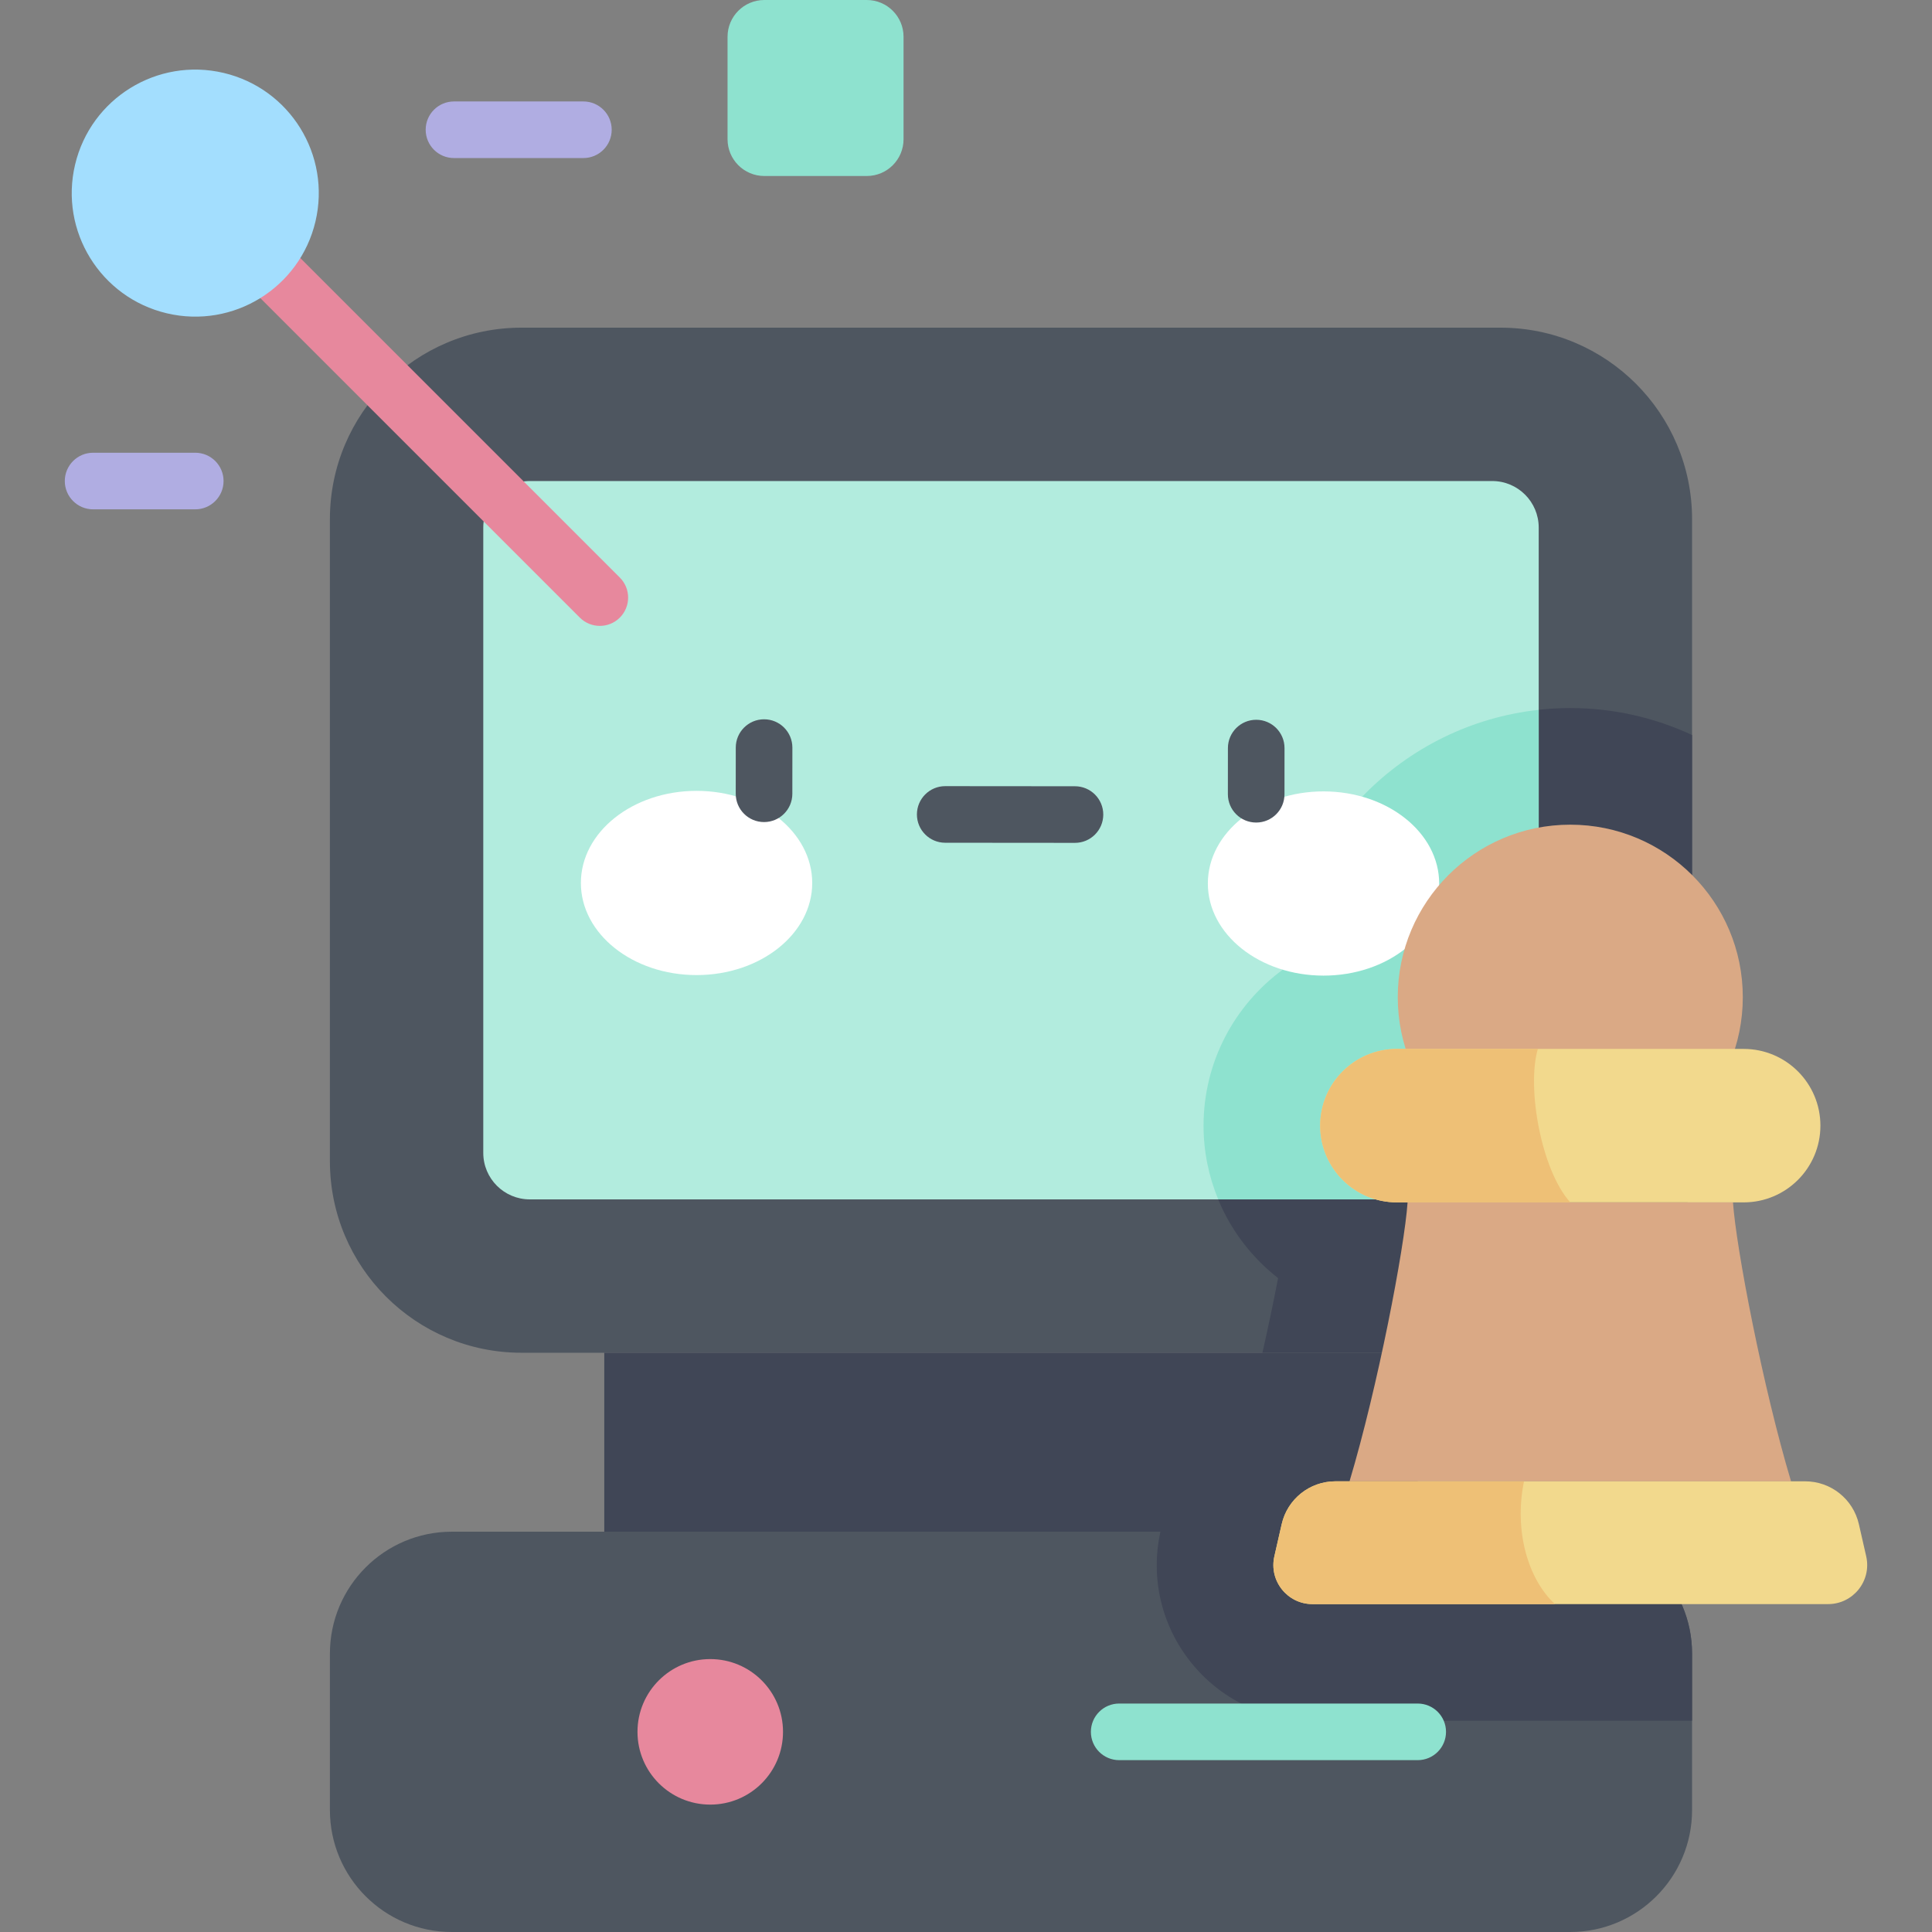<svg id="Capa_1" enable-background="new 0 0 512 512" height="512" viewBox="0 0 512 512" width="512" xmlns="http://www.w3.org/2000/svg"><rect x="0" y="0" width="512" height="512" fill="#808080" stroke="none"/><g><path d="m87.428 307.728v-170.128c0-28.037 22.728-50.765 50.765-50.765h259.459c28.037 0 50.765 22.728 50.765 50.765v170.127c0 28.037-22.728 50.765-50.765 50.765h-259.459c-28.036.001-50.765-22.728-50.765-50.764z" fill="#4e5660"/><path d="m397.652 358.493c28.037 0 50.765-22.728 50.765-50.765v-112.936c-9.816-4.578-20.749-7.15-32.275-7.15-39.814 0-72.633 30.52-76.287 69.395-12.669 9.337-20.903 24.36-20.903 41.271 0 16.392 7.738 31.012 19.754 40.398-1.173 6.124-2.587 12.92-4.153 19.786h63.099z" fill="#404656"/><path d="m395.446 317.849h-255.046c-6.808 0-12.327-5.519-12.327-12.327v-165.716c0-6.808 5.519-12.327 12.327-12.327h255.046c6.808 0 12.327 5.519 12.327 12.327v165.716c0 6.808-5.519 12.327-12.327 12.327z" fill="#b2ecde"/><path d="m407.773 305.522v-117.409c-35.957 3.926-64.523 32.812-67.917 68.924-12.669 9.337-20.903 24.36-20.903 41.271 0 6.918 1.392 13.514 3.889 19.541h72.605c6.807 0 12.326-5.519 12.326-12.327z" fill="#8ee2cf"/><g><g fill="#fff"><ellipse cx="184.593" cy="233.995" rx="30.654" ry="24.411"/><path d="m320.092 234.112c-.012 13.482 13.703 24.423 30.632 24.437 16.93.015 30.663-10.903 30.675-24.384s-13.703-24.423-30.633-24.438c-16.928-.014-30.662 10.903-30.674 24.385z"/></g><g fill="#4e5660"><path d="m202.479 217.856c-.002 0-.003 0-.006 0-4.142-.003-7.497-3.363-7.494-7.506l.009-12.235c.003-4.14 3.36-7.494 7.5-7.494h.006c4.142.003 7.497 3.363 7.494 7.506l-.009 12.235c-.003 4.14-3.36 7.494-7.5 7.494z"/><path d="m332.902 217.983c-.002 0-.003 0-.006 0-4.142-.003-7.497-3.363-7.494-7.506l.009-12.234c.003-4.14 3.36-7.494 7.5-7.494h.006c4.142.003 7.497 3.363 7.494 7.506l-.009 12.234c-.003 4.14-3.36 7.494-7.5 7.494z"/><path d="m284.878 223.366c-.002 0-.004 0-.007 0l-34.386-.029c-4.142-.004-7.497-3.364-7.493-7.507.004-4.14 3.36-7.493 7.5-7.493h.007l34.386.029c4.142.004 7.497 3.364 7.493 7.507-.004 4.14-3.361 7.493-7.5 7.493z"/></g></g><path d="m416.092 512h-296.338c-17.853 0-32.325-14.473-32.325-32.325v-41.435c0-17.853 14.473-32.325 32.325-32.325h296.338c17.853 0 32.325 14.473 32.325 32.325v41.435c0 17.852-14.473 32.325-32.325 32.325z" fill="#4e5660"/><path d="m448.417 438.24c0-17.853-14.473-32.325-32.325-32.325h-108.571c-2.677 12.206.241 24.785 8.043 34.566 7.874 9.87 19.633 15.531 32.26 15.531h100.594v-17.772z" fill="#404656"/><path d="m160.136 358.493h215.573v47.422h-215.573z" fill="#404656"/><path d="m375.709 466.457h-79.114c-4.143 0-7.5-3.357-7.5-7.5 0-4.142 3.357-7.5 7.5-7.5h79.114c4.143 0 7.5 3.358 7.5 7.5 0 4.143-3.358 7.5-7.5 7.5z" fill="#8ee2cf"/><circle cx="188.224" cy="458.957" fill="#e7889d" r="19.283"/><path d="m158.96 165.866c-1.919 0-3.839-.732-5.304-2.196l-107.214-107.214c-2.929-2.93-2.929-7.678 0-10.608 2.93-2.928 7.678-2.928 10.608 0l107.214 107.214c2.929 2.93 2.929 7.678 0 10.607-1.465 1.465-3.385 2.197-5.304 2.197z" fill="#e7889d"/><ellipse cx="51.746" cy="51.152" fill="#a3defe" rx="32.736" ry="32.736" transform="matrix(.23 -.973 .973 .23 -9.927 89.761)"/><path d="m154.606 41.886h-34.298c-4.143 0-7.5-3.357-7.5-7.5 0-4.142 3.357-7.5 7.5-7.5h34.298c4.143 0 7.5 3.358 7.5 7.5s-3.357 7.5-7.5 7.5z" fill="#b0ade2"/><path d="m51.746 134.979h-27.073c-4.143 0-7.5-3.357-7.5-7.5s3.357-7.5 7.5-7.5h27.073c4.143 0 7.5 3.357 7.5 7.5 0 4.142-3.357 7.5-7.5 7.5z" fill="#b0ade2"/><path d="m229.706 0h-27.152c-5.382 0-9.745 4.363-9.745 9.745v27.152c0 5.382 4.363 9.745 9.745 9.745h27.152c5.382 0 9.745-4.363 9.745-9.745v-27.152c0-5.382-4.363-9.745-9.745-9.745z" fill="#8ee2cf"/><g><path d="m474.643 392.562c-7.47-24.929-14.552-61.779-15.384-73.92h-86.236c-.832 12.141-7.913 48.991-15.384 73.92z" fill="#daa985"/><path d="m484.461 425.106h-136.638c-6.652 0-11.581-6.178-10.103-12.664l1.943-8.525c1.514-6.642 7.42-11.354 14.233-11.354h124.493c6.812 0 12.719 4.712 14.233 11.354l1.943 8.525c1.477 6.486-3.452 12.664-10.104 12.664z" fill="#f2d98d"/><path d="m403.878 392.562h-49.982c-6.813 0-12.719 4.712-14.233 11.354l-1.943 8.526c-1.478 6.486 3.451 12.664 10.103 12.664h64.262c-7.025-6.469-10.941-19.222-8.207-32.544z" fill="#eec076"/><circle cx="416.142" cy="264.267" fill="#daa985" r="45.719"/><path d="m462.093 277.974h-91.901c-11.23 0-20.334 9.104-20.334 20.334 0 11.23 9.104 20.334 20.334 20.334h91.901c11.23 0 20.334-9.104 20.334-20.334 0-11.23-9.104-20.334-20.334-20.334z" fill="#f2d98d"/><path d="m407.543 277.974h-37.352c-11.23 0-20.334 9.104-20.334 20.334s9.104 20.334 20.334 20.334h45.951c-7.736-8.582-11.586-30.444-8.599-40.668z" fill="#eec076"/></g></g></svg>